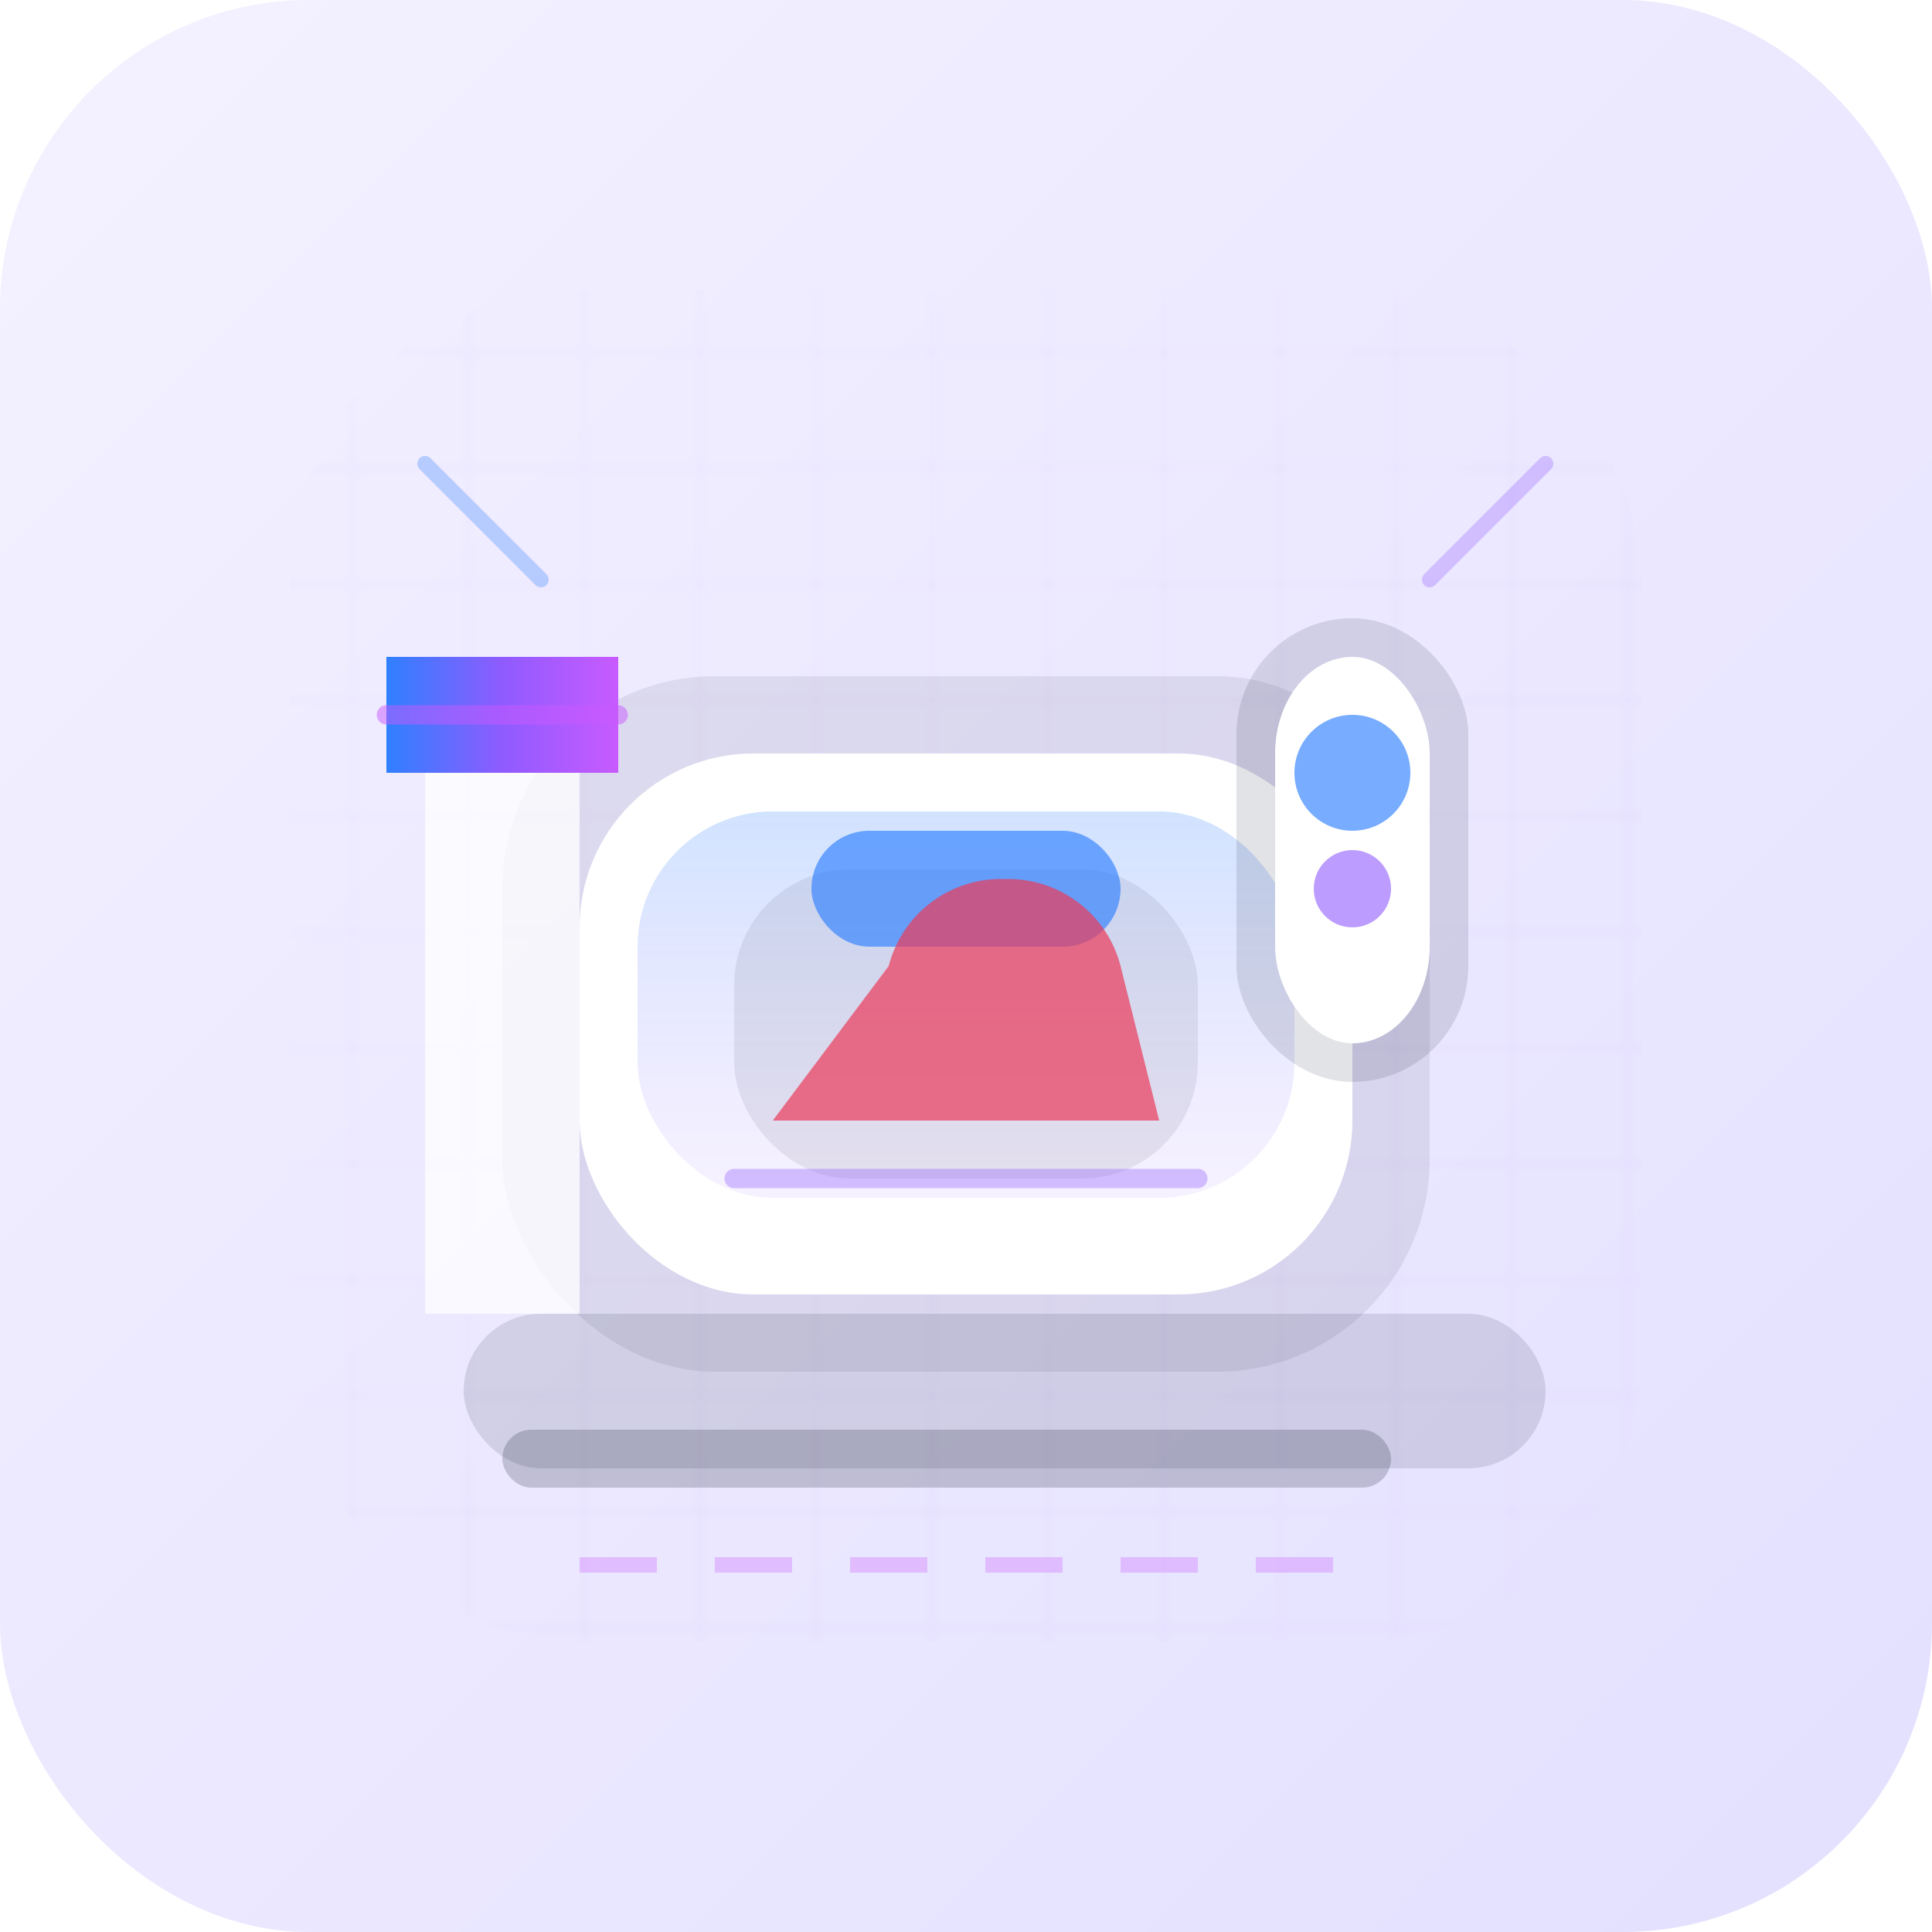 <svg xmlns="http://www.w3.org/2000/svg" viewBox="0 0 200 200" role="img" aria-labelledby="title desc">
  <title id="title">Coleccionables y fandom</title>
  <desc id="desc">Display con figura, soporte para mando y luces neón.</desc>
  <defs>
    <linearGradient id="bg" x1="0%" y1="0%" x2="100%" y2="100%">
      <stop offset="0%" stop-color="#f4f1ff"/>
      <stop offset="100%" stop-color="#e3e0ff"/>
    </linearGradient>
    <linearGradient id="neon" x1="0%" y1="0%" x2="100%" y2="0%">
      <stop offset="0%" stop-color="#2f80ff"/>
      <stop offset="50%" stop-color="#8f5bff"/>
      <stop offset="100%" stop-color="#c85bff"/>
    </linearGradient>
    <linearGradient id="hud" x1="0%" y1="0%" x2="0%" y2="100%">
      <stop offset="0%" stop-color="#2f80ff" stop-opacity="0.22"/>
      <stop offset="100%" stop-color="#8f5bff" stop-opacity="0.08"/>
    </linearGradient>
    <pattern id="scan" width="12" height="12" patternUnits="userSpaceOnUse">
      <path d="M12 0H0V12" fill="none" stroke="#8f5bff" stroke-width="0.6" opacity="0.16"/>
    </pattern>
  </defs>
  <rect width="200" height="200" rx="32" fill="url(#bg)"/>
  <rect x="30" y="30" width="140" height="140" rx="30" fill="url(#scan)" opacity="0.28"/>
  <rect x="52" y="70" width="96" height="72" rx="22" fill="#0f172a" opacity="0.08"/>
  <rect x="60" y="78" width="80" height="56" rx="18" fill="#ffffff"/>
  <rect x="66" y="84" width="68" height="40" rx="14" fill="url(#hud)"/>
  <rect x="76" y="90" width="48" height="32" rx="12" fill="#0f172a" opacity="0.08"/>
  <rect x="84" y="86" width="32" height="12" rx="6" fill="#2f80ff" opacity="0.65"/>
  <path d="M80 116h40l-4-16a12 12 0 0 0-12-9 12 12 0 0 0-12 9z" fill="#eb3b5a" opacity="0.7"/>
  <path d="M76 122h48" stroke="#8f5bff" stroke-width="2" stroke-linecap="round" opacity="0.35"/>
  <rect x="48" y="136" width="112" height="16" rx="8" fill="#0f172a" opacity="0.12"/>
  <rect x="128" y="64" width="24" height="48" rx="12" fill="#0f172a" opacity="0.12"/>
  <rect x="132" y="68" width="16" height="40" rx="10" fill="#ffffff"/>
  <circle cx="140" cy="80" r="6" fill="#2f80ff" opacity="0.65"/>
  <circle cx="140" cy="92" r="4" fill="#8f5bff" opacity="0.6"/>
  <path d="M44 72h16v64H44z" fill="#ffffff" opacity="0.75"/>
  <path d="M40 68h24v12H40z" fill="url(#neon)"/>
  <path d="M40 74h24" stroke="#c85bff" stroke-width="2" stroke-linecap="round" opacity="0.5"/>
  <rect x="52" y="148" width="92" height="6" rx="3" fill="#0f172a" opacity="0.2"/>
  <g fill="none" stroke-width="1.6" opacity="0.3">
    <path d="M56 60l-12-12" stroke="#2f80ff" stroke-linecap="round"/>
    <path d="M148 60l12-12" stroke="#8f5bff" stroke-linecap="round"/>
    <path d="M60 162h80" stroke="#c85bff" stroke-dasharray="8 6"/>
  </g>
</svg>
